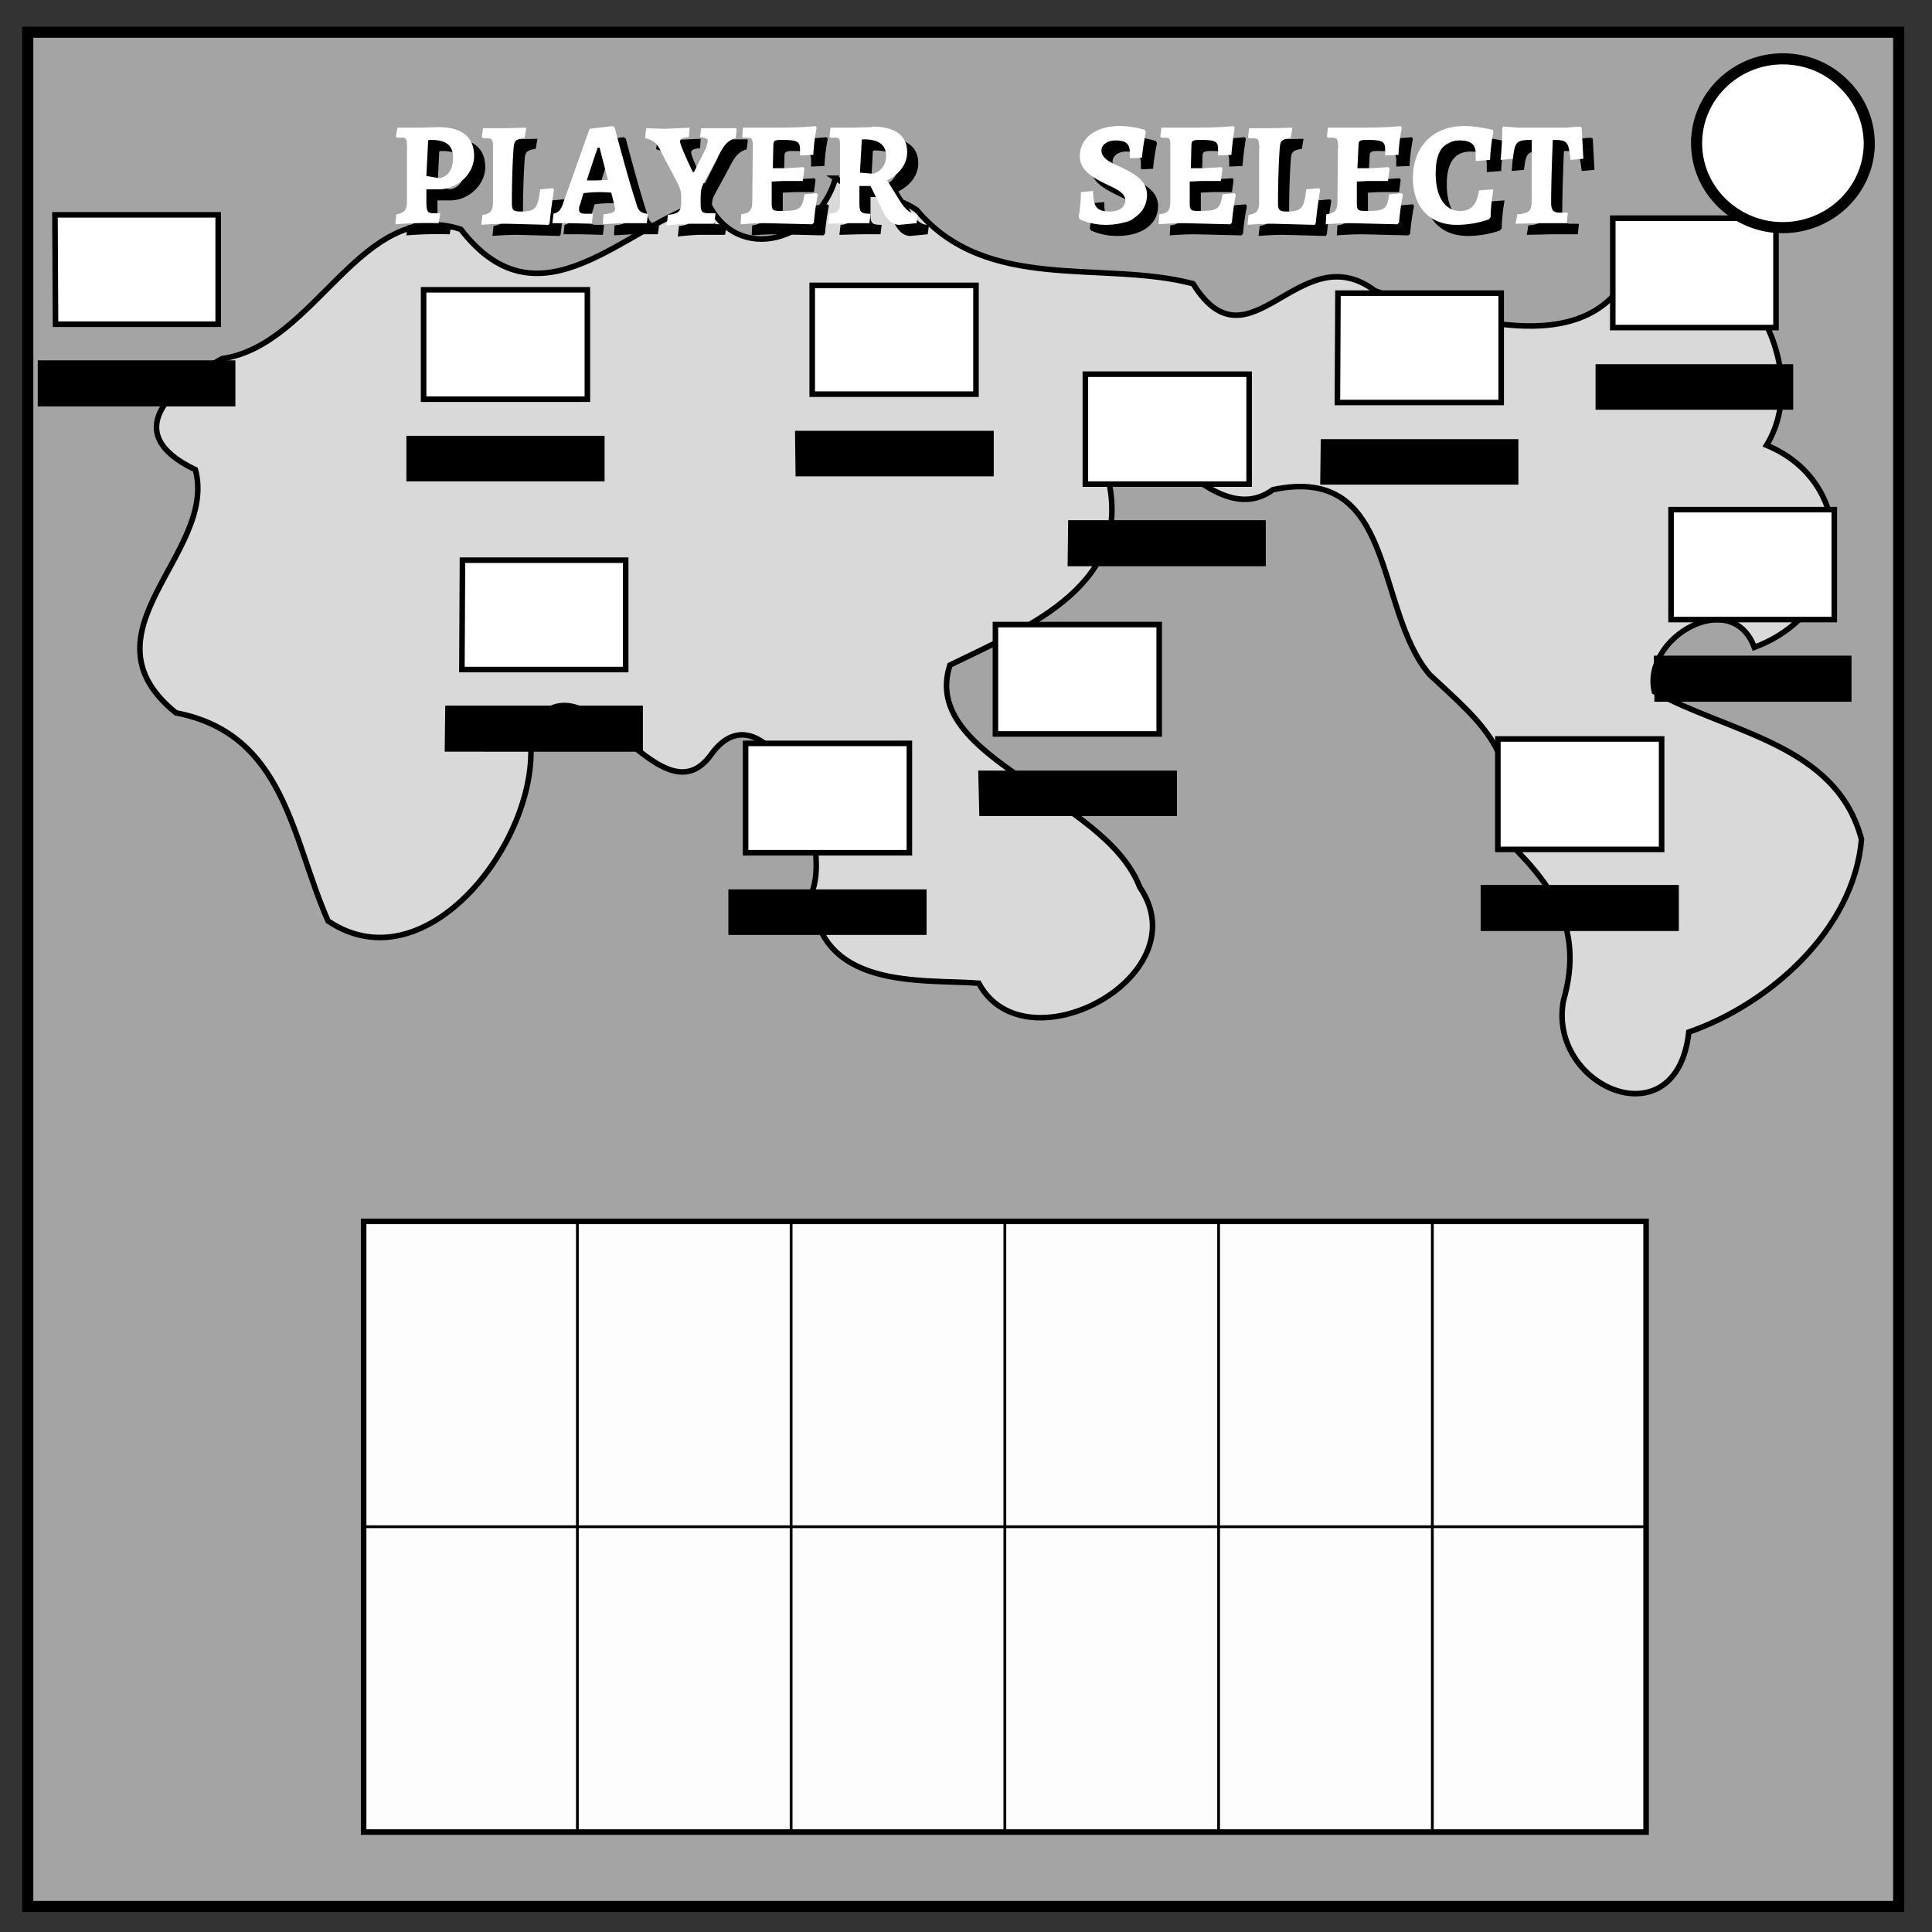 <svg xmlns="http://www.w3.org/2000/svg" fill="none" viewBox="0 0 348 348"><rect x="0" y="0" width="348" height="348" fill="#333333" stroke="none"/><path fill="#a4a4a4" stroke="#000" stroke-width="2" d="M5 5.8h337v337.6H5Z"/><path fill="#d9d9d9" stroke="#000" d="M150.5 32.1c-3.2 11.2-17.7 15.8-23.1 4.2-14.6 4-30 23.7-44.4 5-18-5.8-26 20.9-43 23.3-9.5 5.2-18.5 13.5-4.8 20 4 15.1-21.5 29.3-3.5 43.8 19.7 3.8 20.8 22.6 27.4 37.5 18.3 12.3 39.5-16.5 36.2-34.4 10-16 23.3 17.6 32.8 4.4 9.5-13.2 22.1 14 18.2 24.7.6 18 20 15.7 30 16.5 8.4 15.6 40-1.2 29-17.3-6.3-16.5-39.7-23-34.2-40 14.3-7 33.8-14.6 28.2-34.8 2-21.5 16.9 12.8 30 3.2 22.3-4.7 18.2 21.5 28.2 33.3 9.4 8.8 17 14.5 12.7 28.7 8.7 8.4 15.4 16.3 11.4 30.1-2.8 15.5 20.4 25.5 22.6 5.6 14.2-4.9 29.7-18.2 31.1-34.7-4.5-17.2-24-19.2-37.3-26.6-2.3-9.7 13.9-19 18-8 18-6.7 19-29.5 2.2-36.4 9.2-15-6.5-41.4-24.5-31.6-7.7 16.9-32 8.6-46 3.8-13.6-10.3-22.6 15.1-32.8-1.3-16.4-4.3-37.1 1.8-49.8-13.3-4.4-3-10.1-2.8-14.6-5.7Z"/><path fill="#000" transform='translate(2, 2)' d="M147 22.7c-1.7.2-4.4.3-8.2.3h-5l-.1 1.6.1.2h.8c.8 0 1 .3 1 1.4l-.1 10.1c0 1.6-.5 2.1-2 2.3l-.1 1.8s2.2-.2 4.6-.2l8.3.2.3-.3c.2-2.6.7-5 .7-5l-.2-.3-2.2.2c-.4 2.7-.9 3-4.2 3-1.5 0-1.7-.1-1.7-1.5v-3.8l2.1-.1h3.5l.3-2.2-.2-.3-3 .2h-2.5l.1-4.1c0-.8.2-1 1.4-1 3 0 3.4.3 3.4 1.8v1l2.4-.1c.1-2.5.6-4.9.6-4.9l-.2-.3zm54.6 0c-4.2 0-7.1 2.2-7.1 5.4 0 2.5 2.1 3.7 4.2 4.8 2 1 4 1.7 4 3.2 0 1.2-1.1 2-2.8 2-2.3 0-3-.8-3-3.7l-2.2.2c0 2.2-.4 4.5-.4 4.5l.2.4s1.9 1 4.7 1c4.5 0 7.4-2.1 7.4-5.4 0-2.7-2.5-3.9-4.7-5-1.9-.8-3.5-1.6-3.5-3 0-1 1-1.8 2.5-1.8 1.9 0 2.6.6 2.6 2.1v1l.2.1 2-.1c.2-2.4.7-4.6.7-4.6l-.2-.4s-2-.7-4.6-.7zm20.6 0c-1.6.2-4.3.3-8 .3h-5l-.2 1.6.2.2h.8c.7 0 .8.3.8 1.4v10.1c0 1.6-.4 2.1-2 2.3l-.1 1.8s2.2-.2 4.6-.2l8.3.2.3-.3c.2-2.6.7-5 .7-5l-.2-.3-2.2.2c-.4 2.7-.9 3-4.2 3-1.5 0-1.7-.1-1.7-1.5v-3.8l2.1-.1h3.5l.3-2.2-.2-.3-3 .2h-2.5l.1-4.1c0-.8.2-1 1.5-1 3 0 3.3.3 3.3 1.8v1l2.4-.1c.2-2.5.6-4.9.6-4.9l-.2-.3zm30.1 0c-1.6.2-4.3.3-8.1.3h-5l-.2 1.6.2.2h.8c.8 0 1 .3 1 1.4l-.1 10.1c0 1.6-.5 2.1-2 2.3l-.1 1.8s2.2-.2 4.6-.2l8.3.2.3-.3c.2-2.6.7-5 .7-5l-.2-.3-2.3.2c-.3 2.7-.8 3-4.1 3-1.5 0-1.7-.1-1.7-1.5v-3.8l2-.1h3.6l.3-2.2-.2-.3-3 .2h-2.6l.2-4.1c0-.8.2-1 1.4-1 3 0 3.4.3 3.4 1.8v1l2.4-.1c.1-2.5.6-4.9.6-4.9l-.2-.3zm11.5 0c-5.7 0-9.3 3.7-9.3 9.4 0 5.2 3 8.4 7.9 8.4 3.3 0 5.8-1 5.8-1l.3-.4c0-2.2.5-5 .5-5l-2.6.2C266 36.9 265 38 263 38c-2.7 0-4.4-2.5-4.4-6.8 0-4 1.5-5.9 4.3-5.9 2 0 2.9.7 2.9 2.3V29l2.6-.2c.1-2.8.6-5 .6-5l-.1-.4s-2.9-.7-5.1-.7zm-153.4 0-4.2.5-4.8 13.5c-.4 1.2-.9 1.6-1.7 1.8l-.2 1.7h3.2l3.9.1.2-1.7-.1-.1h-1.2c-.9 0-1.2-.2-1.2-.8 0-.2 0-.5.2-.9l.6-2a22.5 22.5 0 0 1 5-.1l.5 2 .2.9c0 .6-.4.8-2.1 1l-.1 1.6.1.2s2.2-.2 4.5-.2h3.3l.2-1.5-.1-.2c-1.2-.1-1.7-.6-2-1.9-1.5-4.5-3.9-13.7-3.9-13.7l-.3-.1zm160.5 0-.3.3c0 2.7-.3 5.8-.3 5.8l2.2-.2c.4-3 .5-3.4 3.4-3.4v10.6c0 2.2-.3 2.6-2.6 2.8l-.3 1.7 4.5-.1h4.7l.2-1.8-.1-.1h-1.4c-1 0-1.5-.4-1.5-1.7 0-4 .2-9 .3-11.4 2.7 0 2.8.3 3.2 3.6l2.3-.2-.3-5.6-.3-.2-2.7.2h-8.3l-2.7-.2zM94.8 23l-4.2.1H87l-.2 1.6.2.2h.8c.7 0 1 .2 1 1.4v10.1c0 1.6-.5 2.1-1.9 2.3l-.2 1.8s2.2-.2 4.6-.2l7.5.2.2-.3c.3-3.2.8-6 .8-6l-.2-.3-2.3.2c-.4 3.4-.9 4-3.4 4-1.4 0-1.7-.2-1.7-1.5 0-3.3.1-7 .3-9.8.1-1.4.3-1.7 2-2l.3-1.8zm29.3 0-4.3.2-3.4-.1-.2 1.7v.1c1.7.4 2.3 1.1 3 2.7l2.7 5.1c.6 1.2.8 1.8.8 2.7v.8c0 1.8-.3 2.3-2.4 2.5l-.2 1.9s2.6-.3 4.1-.3h4.4l.3-1.8-.1-.1h-1.3c-1 0-1.3-.3-1.3-1.7 0-1.9 0-2.7.5-3.6l2.6-4.8c1-2 1.7-3 3.2-3.4l.2-1.6-.1-.2h-6.3l-.2 1.5v.1c1 .1 1.4.3 1.4.7l-.3 1.2L125 31h-.2c-.3-.6-2.3-4.8-2.3-5.5 0-.5.4-.7 1.6-.8l.1-1.5V23zm108.7 0-4.2.1H225l-.2 1.6.2.2h.8c.7 0 1 .2 1 1.4v10.1c0 1.6-.5 2.1-1.9 2.3l-.2 1.8s2.2-.2 4.6-.2l7.5.2.2-.3c.3-3.2.8-6 .8-6l-.2-.3-2.3.2c-.4 3.4-.9 4-3.4 4-1.4 0-1.7-.2-1.7-1.5 0-3.3.1-7 .3-9.8.1-1.4.3-1.7 2-2l.3-1.8zM79 22.9l-4 .1h-3.4l-.3 1.6.2.2h1c.6 0 .8.3.8 1.4v10.2c0 1.4-.5 2-1.9 2.2l-.2 1.8a72.1 72.1 0 0 1 7.8-.2l.3-1.7-.1-.1H78c-1 0-1.2-.3-1.2-2.3v-2h2.3c3.3 0 6.3-2.8 6.3-6 0-2.7-1.4-5.2-6.4-5.2zm78 0-4 .1h-3.4l-.2 1.6.2.2h.9c.7 0 .8.3.8 1.3v10.3c0 1.5-.4 2-1.9 2.1l-.2 1.8 3.8-.1h3.6l.2-1.6v-.1c-1.8 0-2-.3-2-2v-3h2L159 38c.8 1.7 1.8 2.5 3 2.5l3.1-.3.2-1.4-.2-.3c-1.1 0-2-.7-3-2.3l-2.3-3.7c2.3-1.2 3.6-3 3.6-5.1 0-3-2.2-4.6-6.3-4.6zm-1.4 2.2c2.7 0 4 1 4 3 0 2.3-1.7 3-2.3 3.2l-2.4-.2.3-5.4c0-.5 0-.6.4-.6zm-78 .1c2.8 0 4 1 4 3.2 0 2.1-.8 3.3-2.4 3.7l-2.4-.4.3-6c0-.5 0-.5.6-.5zm30 1.4h.4l1.5 5.8-2 .1h-1.8l1.9-6z"/><path fill="#fff" d="M147 22.7c-1.7.2-4.4.3-8.2.3h-5l-.1 1.6.1.2h.8c.8 0 1 .3 1 1.4l-.1 10.1c0 1.6-.5 2.1-2 2.3l-.1 1.8s2.2-.2 4.6-.2l8.3.2.3-.3c.2-2.6.7-5 .7-5l-.2-.3-2.2.2c-.4 2.7-.9 3-4.2 3-1.5 0-1.7-.1-1.7-1.5v-3.8l2.1-.1h3.5l.3-2.2-.2-.3-3 .2h-2.5l.1-4.1c0-.8.2-1 1.4-1 3 0 3.4.3 3.4 1.8v1l2.4-.1c.1-2.5.6-4.9.6-4.9l-.2-.3zm54.6 0c-4.2 0-7.1 2.2-7.1 5.4 0 2.5 2.1 3.7 4.2 4.8 2 1 4 1.7 4 3.2 0 1.2-1.1 2-2.8 2-2.3 0-3-.8-3-3.7l-2.2.2c0 2.2-.4 4.5-.4 4.5l.2.4s1.9 1 4.7 1c4.5 0 7.4-2.1 7.4-5.4 0-2.7-2.5-3.9-4.7-5-1.9-.8-3.5-1.6-3.5-3 0-1 1-1.8 2.5-1.8 1.9 0 2.6.6 2.6 2.1v1l.2.1 2-.1c.2-2.4.7-4.6.7-4.6l-.2-.4s-2-.7-4.6-.7zm20.6 0c-1.6.2-4.3.3-8 .3h-5l-.2 1.6.2.2h.8c.7 0 .8.3.8 1.4v10.1c0 1.6-.4 2.1-2 2.3l-.1 1.8s2.2-.2 4.6-.2l8.3.2.3-.3c.2-2.6.7-5 .7-5l-.2-.3-2.2.2c-.4 2.7-.9 3-4.2 3-1.5 0-1.7-.1-1.7-1.5v-3.8l2.1-.1h3.5l.3-2.2-.2-.3-3 .2h-2.5l.1-4.1c0-.8.2-1 1.5-1 3 0 3.3.3 3.3 1.8v1l2.4-.1c.2-2.5.6-4.9.6-4.9l-.2-.3zm30.1 0c-1.6.2-4.3.3-8.1.3h-5l-.2 1.6.2.2h.8c.8 0 1 .3 1 1.4l-.1 10.1c0 1.6-.5 2.1-2 2.3l-.1 1.8s2.2-.2 4.6-.2l8.3.2.3-.3c.2-2.6.7-5 .7-5l-.2-.3-2.3.2c-.3 2.7-.8 3-4.1 3-1.5 0-1.7-.1-1.7-1.5v-3.8l2-.1h3.6l.3-2.2-.2-.3-3 .2h-2.6l.2-4.1c0-.8.2-1 1.4-1 3 0 3.4.3 3.4 1.8v1l2.4-.1c.1-2.5.6-4.9.6-4.9l-.2-.3zm11.5 0c-5.7 0-9.3 3.7-9.3 9.4 0 5.2 3 8.4 7.9 8.4 3.3 0 5.8-1 5.8-1l.3-.4c0-2.2.5-5 .5-5l-2.6.2C266 36.9 265 38 263 38c-2.7 0-4.4-2.5-4.4-6.8 0-4 1.5-5.9 4.3-5.9 2 0 2.9.7 2.9 2.3V29l2.6-.2c.1-2.8.6-5 .6-5l-.1-.4s-2.9-.7-5.1-.7zm-153.4 0-4.2.5-4.8 13.5c-.4 1.2-.9 1.6-1.7 1.8l-.2 1.7h3.2l3.9.1.2-1.7-.1-.1h-1.2c-.9 0-1.2-.2-1.2-.8 0-.2 0-.5.2-.9l.6-2a22.5 22.5 0 0 1 5-.1l.5 2 .2.9c0 .6-.4.8-2.1 1l-.1 1.6.1.2s2.2-.2 4.5-.2h3.3l.2-1.5-.1-.2c-1.2-.1-1.7-.6-2-1.9-1.5-4.5-3.9-13.7-3.9-13.7l-.3-.1zm160.5 0-.3.3c0 2.7-.3 5.8-.3 5.8l2.2-.2c.4-3 .5-3.4 3.4-3.4v10.6c0 2.2-.3 2.6-2.6 2.8l-.3 1.7 4.5-.1h4.7l.2-1.8-.1-.1h-1.4c-1 0-1.5-.4-1.5-1.7 0-4 .2-9 .3-11.4 2.7 0 2.8.3 3.2 3.6l2.3-.2-.3-5.6-.3-.2-2.7.2h-8.3l-2.7-.2zM94.8 23l-4.2.1H87l-.2 1.6.2.2h.8c.7 0 1 .2 1 1.4v10.1c0 1.6-.5 2.1-1.9 2.3l-.2 1.8s2.2-.2 4.6-.2l7.5.2.2-.3c.3-3.2.8-6 .8-6l-.2-.3-2.3.2c-.4 3.4-.9 4-3.4 4-1.4 0-1.7-.2-1.7-1.5 0-3.3.1-7 .3-9.8.1-1.4.3-1.7 2-2l.3-1.8zm29.3 0-4.3.2-3.4-.1-.2 1.7v.1c1.7.4 2.3 1.1 3 2.7l2.7 5.1c.6 1.2.8 1.8.8 2.7v.8c0 1.8-.3 2.3-2.4 2.5l-.2 1.9s2.6-.3 4.1-.3h4.4l.3-1.8-.1-.1h-1.3c-1 0-1.3-.3-1.3-1.7 0-1.9 0-2.7.5-3.6l2.6-4.8c1-2 1.7-3 3.2-3.4l.2-1.6-.1-.2h-6.3l-.2 1.5v.1c1 .1 1.4.3 1.4.7l-.3 1.2L125 31h-.2c-.3-.6-2.3-4.8-2.3-5.5 0-.5.4-.7 1.6-.8l.1-1.5V23zm108.7 0-4.2.1H225l-.2 1.6.2.2h.8c.7 0 1 .2 1 1.4v10.1c0 1.6-.5 2.1-1.9 2.3l-.2 1.8s2.2-.2 4.6-.2l7.5.2.2-.3c.3-3.2.8-6 .8-6l-.2-.3-2.3.2c-.4 3.4-.9 4-3.4 4-1.4 0-1.7-.2-1.7-1.5 0-3.3.1-7 .3-9.8.1-1.4.3-1.7 2-2l.3-1.8zM79 22.9l-4 .1h-3.4l-.3 1.6.2.2h1c.6 0 .8.3.8 1.4v10.2c0 1.4-.5 2-1.9 2.2l-.2 1.8a72.1 72.1 0 0 1 7.8-.2l.3-1.7-.1-.1H78c-1 0-1.2-.3-1.2-2.3v-2h2.3c3.3 0 6.3-2.8 6.3-6 0-2.7-1.4-5.2-6.4-5.2zm78 0-4 .1h-3.4l-.2 1.6.2.2h.9c.7 0 .8.3.8 1.3v10.3c0 1.5-.4 2-1.9 2.1l-.2 1.8 3.8-.1h3.6l.2-1.6v-.1c-1.8 0-2-.3-2-2v-3h2L159 38c.8 1.7 1.8 2.5 3 2.5l3.1-.3.2-1.4-.2-.3c-1.1 0-2-.7-3-2.3l-2.3-3.7c2.3-1.2 3.6-3 3.6-5.1 0-3-2.2-4.6-6.3-4.6zm-1.4 2.2c2.7 0 4 1 4 3 0 2.3-1.7 3-2.3 3.2l-2.4-.2.3-5.4c0-.5 0-.6.4-.6zm-78 .1c2.8 0 4 1 4 3.2 0 2.1-.8 3.3-2.4 3.7l-2.4-.4.3-6c0-.5 0-.5.6-.5zm30 1.4h.4l1.5 5.8-2 .1h-1.8l1.9-6z"/><path fill="#fdfdfd" stroke="#000" d="M65.5 220h231v110h-231z"/><path stroke="#000" stroke-width=".5" d="M104 220v110m38.5-110v110M181 220v110m38.5-110v110M258 220v110M65.5 275h231"/><path fill="#fff" stroke="#000" d="M290.5 39.3h29.4V59h-29.4Zm-156.2 94.6h29.5v19.7h-29.5zm45-21.4h29.5v19.7h-29.5Zm90.5 20.6h29.5V153h-29.5zM301 91.8h29.4v19.8H301Zm-60-39h29.4v19.7h-29.5zm-45.5 14.6H225v19.8h-29.5Zm-49.2-16h29.5V71h-29.5Zm-63 49.5h29.4v19.7H83.2Zm-7-48.7h29.5v19.7H76.3ZM9.9 38.7h29.4v19.7H10Z"/><path fill="#000" d="M287.4 65.6H323v8.2h-35.6Zm-156.2 94.6h35.7v8.2h-35.7zm45-21.4H212v8.2h-35.6zm90.5 20.6h35.7v8.3h-35.7zm31.2-41.3h35.6v8.3H298Zm-60-39h35.6v8.2h-35.7zm-45.5 14.6H228v8.3h-35.7Zm-49.2-16.1H179v8.2h-35.7Zm-63 49.5h35.6v8.3H80.1Zm-7-48.6h35.7v8.2H73.2ZM6.8 64.9h35.6v8.3H6.8Z"/><path fill="#fff" stroke="#000" stroke-width="2" d="M305.6 25.8c0-8.4 7-15.2 15.5-15.2 4.2 0 8.1 1.6 11 4.5a15 15 0 0 1 4.6 10.7c0 8.4-7 15.2-15.6 15.2-8.5 0-15.5-6.8-15.5-15.2z"/></svg>